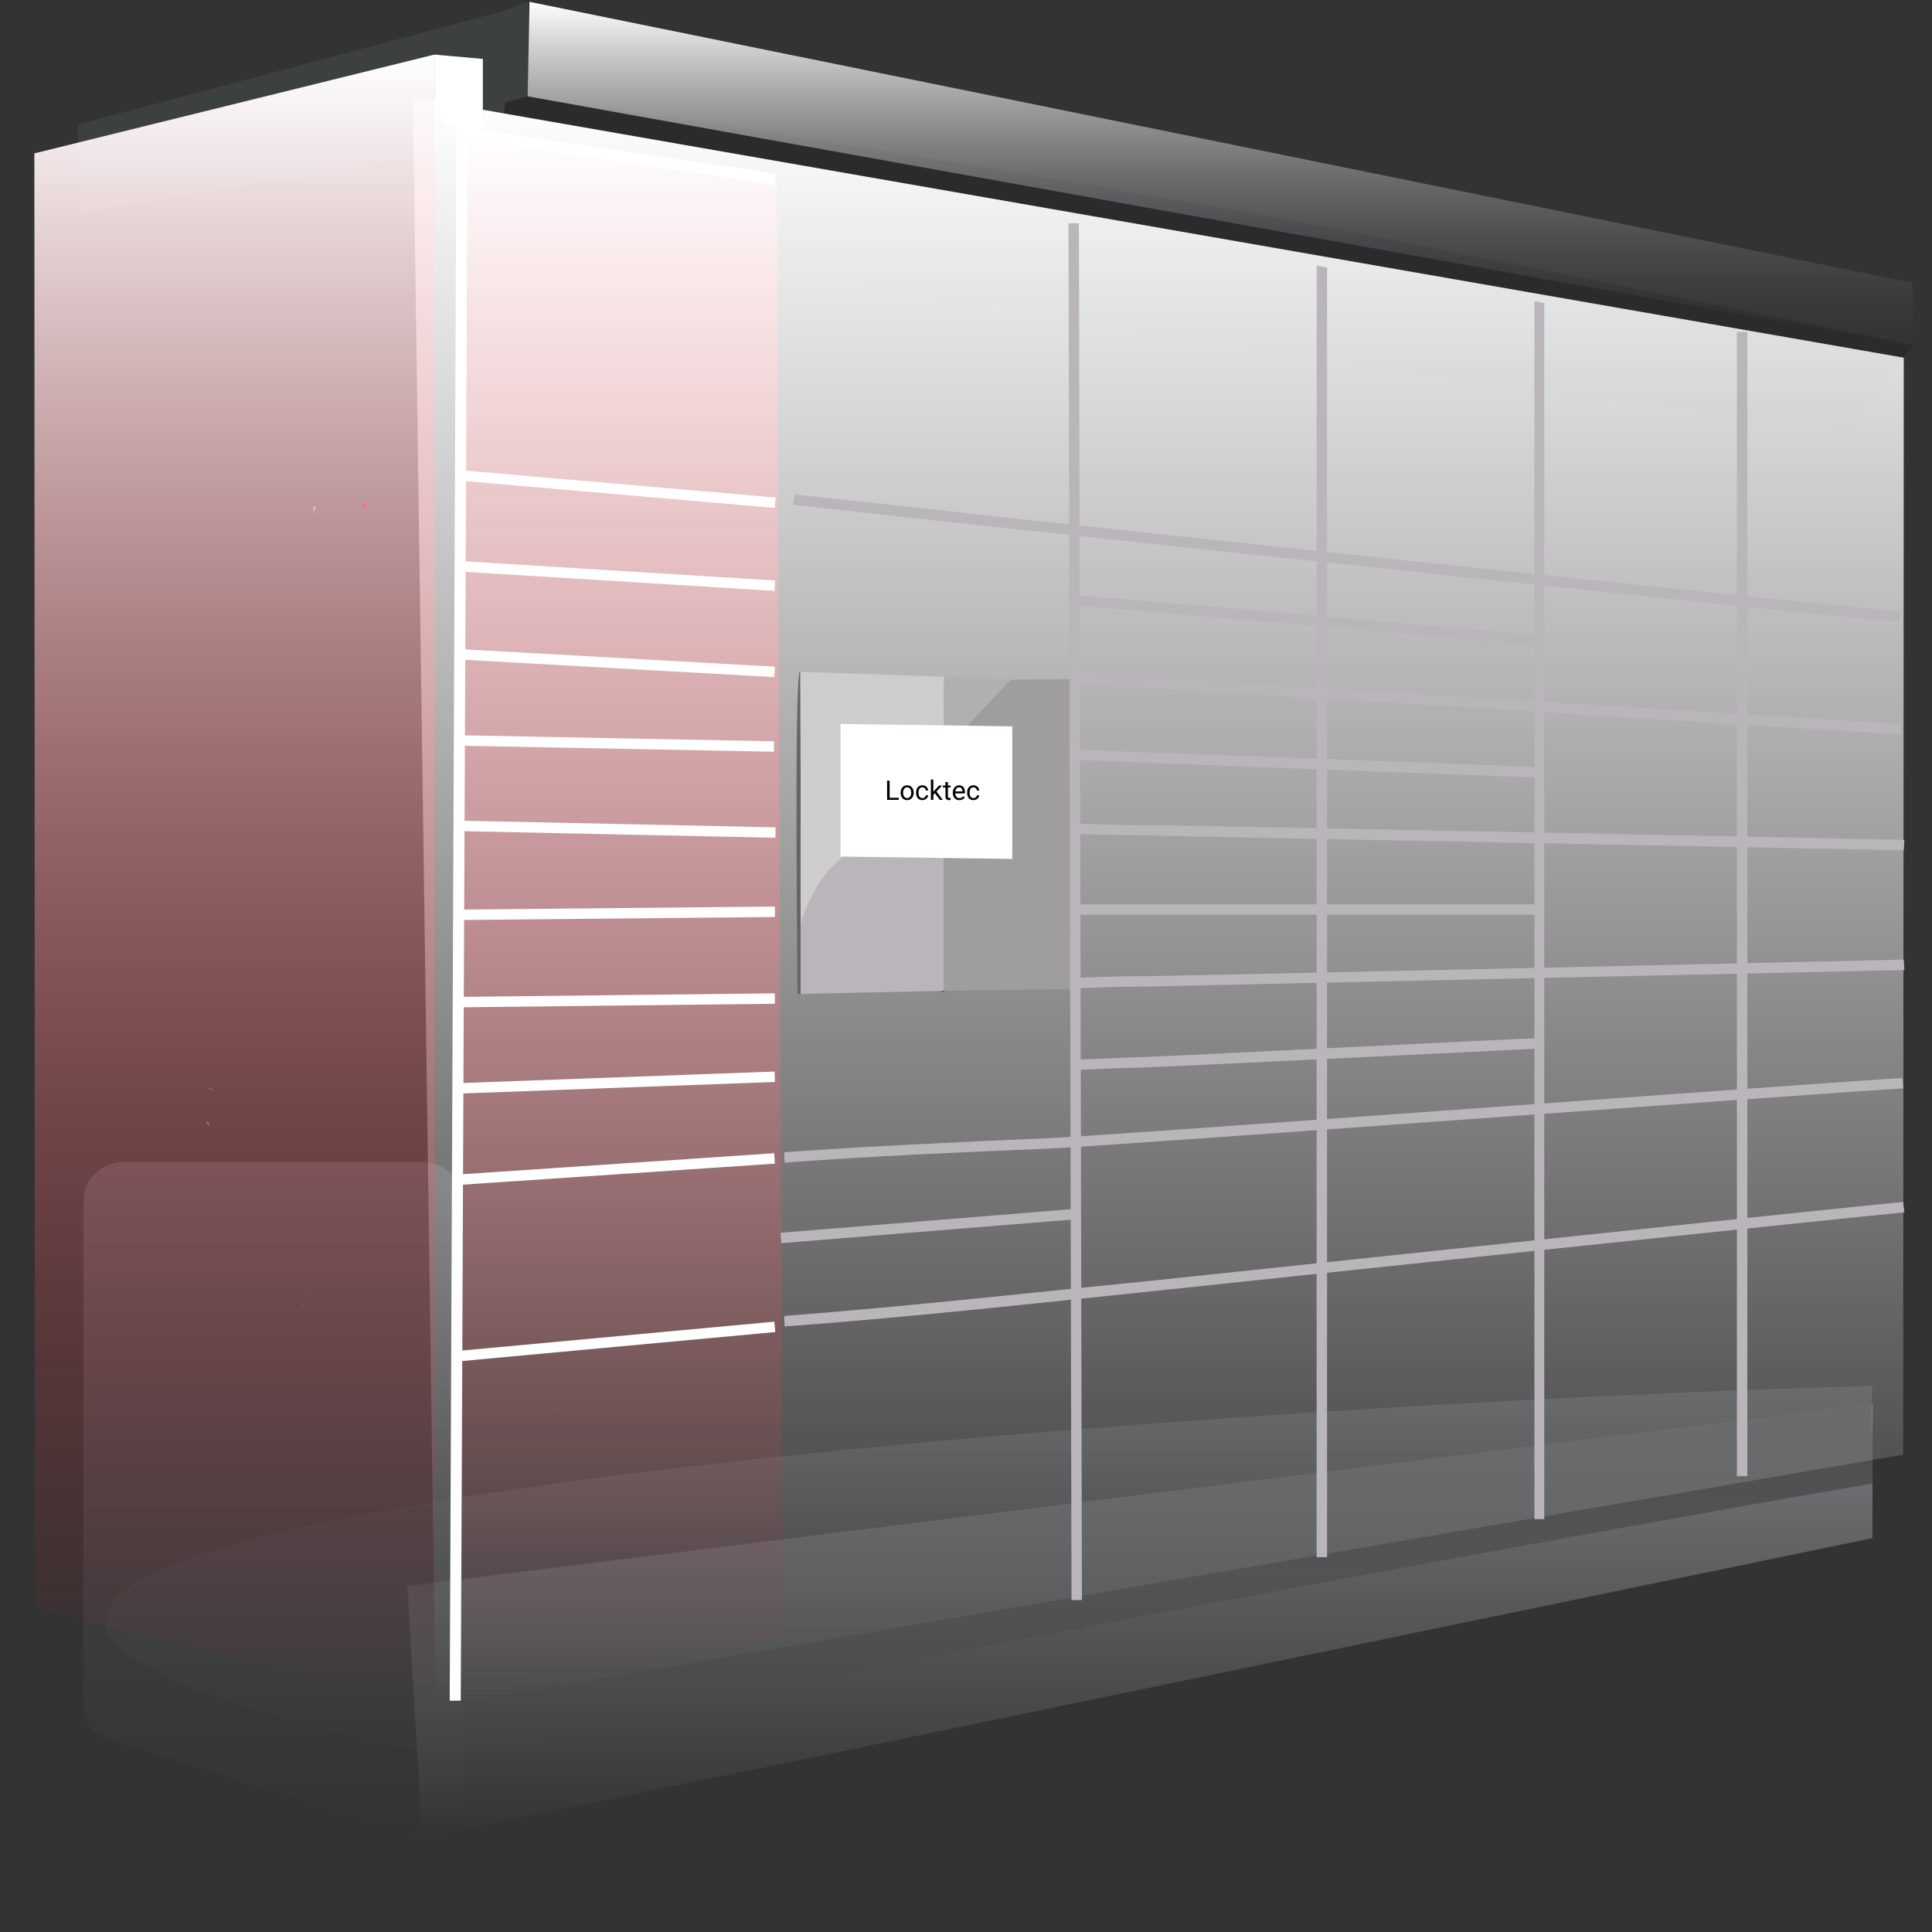 <svg width="500" height="500" viewBox="0 0 500 500" fill="none" xmlns="http://www.w3.org/2000/svg">
<rect x="0" y="0" width="500" height="500" fill="#333333" stroke="none"/>
<path d="M129.089 3.334L136.551 0.476V24.929L129.089 26.993V6.669" fill="#3D4041"/>
<path d="M495.237 89.393C477.294 85.583 365.037 62.877 345.348 59.066C246.11 40.648 136.551 24.928 136.551 24.928L128.612 26.993L129.883 58.749C186.885 67.323 388.536 103.366 479.994 110.67C485.075 102.89 489.521 96.38 495.237 89.393Z" fill="#292B2D"/>
<path d="M20.165 54.938V32.233L133.376 2.064L129.565 37.472L20.165 54.938Z" fill="#3D4041"/>
<path d="M494.919 73.198L137.028 0.476L136.551 24.928L495.237 89.394L494.919 73.198Z" fill="url(#paint0_linear_9_3)"/>
<path d="M484.598 363.29L105.43 410.448L109.241 475.707L484.598 398.063V363.29Z" fill="url(#paint1_linear_9_3)"/>
<path d="M109.241 475.707L32.074 451.413C25.405 450.143 21.594 446.809 21.594 441.092V311.051C21.594 305.176 26.199 300.73 32.074 300.73H109.241C115.116 300.73 119.721 305.335 119.721 311.051V465.386C119.085 471.261 114.481 475.707 109.241 475.707Z" fill="url(#paint2_linear_9_3)"/>
<path d="M484.598 358.685C333.122 362.496 -179.74 393.935 119.244 455.541C120.514 450.143 385.678 400.921 484.598 383.931C484.916 376.945 484.122 365.83 484.598 358.685Z" fill="url(#paint3_linear_9_3)"/>
<path d="M492.696 92.569L106.859 25.246L112.734 441.728L492.537 376.469" fill="url(#paint4_linear_9_3)"/>
<path d="M118.292 437.282L202.604 424.42L201.016 46.681L119.085 32.709L118.292 437.282Z" fill="url(#paint5_linear_9_3)"/>
<path d="M8.892 39.695L112.417 14.132L112.575 442.045L9.05 416.164L8.892 39.695Z" fill="url(#paint6_linear_9_3)"/>
<path d="M45.57 122.579L46.364 123.055L45.57 122.579Z" fill="#E8D5C4"/>
<path d="M52.715 158.94C53.192 158.94 53.192 158.94 53.192 158.463C53.192 158.622 53.192 158.94 52.715 158.94C53.192 158.94 53.192 158.94 52.715 158.94Z" fill="#EF9B65"/>
<path d="M81.137 131.47L81.613 130.994C81.613 131.47 81.137 132.264 81.137 133.058C81.137 132.582 81.137 132.264 81.137 131.47Z" fill="#DEEBF2"/>
<path d="M45.57 122.579L46.84 121.467L45.57 122.579Z" fill="#ECF2F7"/>
<path d="M53.985 291.045C53.985 291.521 53.509 290.251 53.509 290.251C53.985 290.41 53.985 290.727 53.985 291.045Z" fill="#DAA679"/>
<path d="M53.985 281.677C54.462 281.677 55.256 282.153 55.732 282.153C55.256 281.994 54.462 281.994 53.985 281.677Z" fill="#E4BC92"/>
<path d="M63.195 282.471C62.718 282.947 62.718 282.947 62.401 283.265C62.718 282.947 63.195 282.471 63.195 282.471Z" fill="#C92027"/>
<path d="M73.198 274.69C73.198 275.167 72.721 275.167 72.721 275.167C73.198 275.167 73.198 274.69 73.198 274.69Z" fill="#7F171C"/>
<path d="M73.198 274.691C73.198 274.214 73.516 274.214 73.198 274.691C73.516 274.214 73.516 274.691 73.198 274.691Z" fill="#C92027"/>
<path d="M74.468 196.253C74.468 196.253 74.785 196.57 74.468 196.253C74.785 196.57 74.785 196.57 74.468 196.253C74.785 196.57 74.785 196.57 74.468 196.253C74.785 196.57 74.785 196.57 74.468 196.253C74.785 196.57 74.468 196.253 74.468 196.253Z" fill="#C92027"/>
<path d="M78.279 338.996C78.279 338.996 78.597 338.996 78.279 338.996C78.597 338.996 78.597 338.996 78.279 338.996C78.597 338.996 78.597 338.996 78.279 338.996C78.597 338.996 78.597 338.996 78.279 338.996C78.597 339.473 78.597 339.473 78.279 338.996C78.597 338.996 78.597 338.996 78.279 338.996C78.597 338.996 78.597 338.996 78.279 338.996C78.597 338.996 78.597 338.996 78.279 338.996Z" fill="#44B491"/>
<path d="M78.279 337.885C78.279 337.409 78.279 337.409 78.279 337.885C78.279 337.409 78.279 337.409 78.279 337.885C78.755 337.885 78.279 338.361 78.279 338.361C78.279 337.885 78.279 337.885 78.279 337.885Z" fill="#44B491"/>
<path d="M78.596 340.267C78.596 340.743 78.596 340.743 78.596 340.267C79.073 340.743 78.596 340.267 78.596 340.267Z" fill="#44B491"/>
<path d="M79.549 334.551C79.073 335.345 79.073 335.027 79.073 335.345C79.073 334.868 79.549 334.551 79.549 334.551Z" fill="#44B491"/>
<path d="M79.867 328.835C79.867 328.358 80.343 328.041 80.343 328.041C79.867 328.835 79.867 328.835 79.867 328.835Z" fill="#44B491"/>
<path d="M82.883 346.777C82.883 347.253 83.201 347.253 82.883 346.777C82.883 347.253 82.883 346.777 82.883 346.777Z" fill="#C92027"/>
<path d="M94.474 130.2C95.268 130.2 95.268 130.994 94.474 131.47C93.998 131.47 93.998 131.47 93.68 130.994C93.68 130.518 94.474 130.518 94.474 130.2Z" fill="#ED7786"/>
<path d="M144.173 364.719C144.173 364.719 144.173 364.243 144.173 364.719C144.173 364.243 144.173 364.243 144.173 364.719C144.649 364.243 144.649 364.719 144.173 364.719C144.173 364.243 144.173 364.243 144.173 364.719Z" fill="#EC846B"/>
<path d="M244.363 256.907C243.887 256.431 242.617 256.431 243.093 255.637C243.569 255.954 244.84 256.431 244.363 256.907Z" fill="#505252"/>
<path d="M244.363 175.452C243.569 175.452 246.11 258.018 243.569 256.431L244.363 175.452Z" fill="#191617"/>
<path d="M207.526 257.225C207.367 257.225 206.415 257.225 206.415 257.225C206.415 257.225 205.462 174.023 207.05 173.706L207.526 257.225Z" fill="#656566"/>
<path d="M207.209 173.865L244.363 175.135L244.046 254.366L207.209 257.225V173.865Z" fill="#CFCCCE"/>
<path d="M261.512 175.929L244.205 194.189L243.887 256.431L277.707 255.954V175.77" fill="#9F9D9E"/>
<path d="M244.363 175.135L244.204 194.347L261.512 175.929L244.363 175.135Z" fill="#B2B0AF"/>
<path d="M216.735 223.087C210.225 228.326 207.209 239.124 207.209 239.124V257.225L244.205 256.431C244.205 256.431 244.205 194.506 244.205 194.189L232.455 206.574" fill="#BAB5BA"/>
<path d="M112.417 26.199V14.132L124.96 15.243V33.503L115.751 32.709L112.417 26.199Z" fill="white"/>
<path d="M491.585 161.003C455.224 157.669 301.842 141.156 253.255 135.916C235.313 134.011 218.8 132.105 205.303 130.676L205.621 127.977C219.117 129.406 235.63 131.153 253.573 133.217C302.159 138.457 455.541 154.97 491.902 158.304L491.585 161.003Z" fill="#BAB5BA"/>
<path d="M279.221 57.794L276.522 57.8L277.306 414.103L280.005 414.097L279.221 57.794Z" fill="#BAB5BA"/>
<path d="M398.222 167.037C385.36 166.084 330.105 161.003 317.402 160.051C304.382 158.939 291.045 157.669 277.707 156.716L277.866 154.017C291.204 155.129 304.7 156.24 317.72 157.352C330.422 158.463 385.519 163.385 398.38 164.338L398.222 167.037Z" fill="#BAB5BA"/>
<path d="M397.587 201.175C390.441 201.016 307.399 197.841 300.413 197.523C293.585 197.205 286.281 196.888 279.136 196.729L279.295 194.03C286.281 194.189 293.585 194.665 300.572 194.824C307.558 195.141 390.6 198.158 397.745 198.476L397.587 201.175Z" fill="#BAB5BA"/>
<path d="M397.586 234.043H278.342V236.742H397.586V234.043Z" fill="#BAB5BA"/>
<path d="M278.66 276.913L278.501 274.214C284.217 274.055 289.616 273.738 295.173 273.579C301.365 273.42 392.506 268.815 398.38 268.657L398.539 271.356C392.506 271.674 301.366 276.119 295.332 276.278C289.775 276.437 284.217 276.596 278.66 276.913Z" fill="#BAB5BA"/>
<path d="M277.625 312.901L201.979 319.035L202.197 321.725L277.844 315.592L277.625 312.901Z" fill="#BAB5BA"/>
<path d="M278.66 255.796L278.501 253.096C284.852 252.779 291.045 252.62 297.078 252.62C301.366 252.62 488.568 248.492 492.696 248.333L492.855 251.032C488.727 251.191 301.524 255.16 297.237 255.319C291.204 255.319 284.852 255.478 278.66 255.796Z" fill="#BAB5BA"/>
<path d="M203.08 300.889L202.922 298.19C225.786 296.602 249.127 295.491 271.832 294.538C288.822 293.744 475.389 279.93 492.379 278.977L492.537 281.677C475.23 282.629 288.663 296.443 271.832 297.237C249.285 298.19 226.103 299.143 203.08 300.889Z" fill="#BAB5BA"/>
<path d="M203.08 343.284L202.922 340.584C235.472 338.044 268.339 334.392 300.254 331.216C319.943 329.152 472.69 312.956 492.537 311.051L492.855 313.75C473.007 315.656 320.102 331.851 300.572 333.916C268.498 337.25 235.63 340.902 203.08 343.284Z" fill="#BAB5BA"/>
<path d="M492.696 220.07C487.933 219.911 303.112 216.418 298.666 216.259C291.997 216.1 284.852 216.1 277.866 215.783L278.025 213.084C285.011 213.401 292.156 213.56 298.825 213.56C303.43 213.56 488.25 217.212 492.855 217.371L492.696 220.07Z" fill="#BAB5BA"/>
<path d="M277.707 176.723L277.866 174.024L492.061 187.361L491.902 190.06L277.707 176.723Z" fill="#BAB5BA"/>
<path d="M119.271 121.699L119.038 124.388L200.507 131.451L200.74 128.762L119.271 121.699Z" fill="white"/>
<path d="M119.149 145.206L118.983 147.9L200.441 152.923L200.607 150.228L119.149 145.206Z" fill="white"/>
<path d="M119.065 167.984L118.915 170.679L200.397 175.233L200.548 172.538L119.065 167.984Z" fill="white"/>
<path d="M118.896 190.278L118.844 192.977L200.282 194.546L200.334 191.848L118.896 190.278Z" fill="white"/>
<path d="M119.276 212.39L119.219 215.089L200.657 216.814L200.714 214.115L119.276 212.39Z" fill="white"/>
<path d="M200.534 234.615L119.08 235.397L119.106 238.097L200.56 237.314L200.534 234.615Z" fill="white"/>
<path d="M200.515 257.072L119.069 257.993L119.099 260.692L200.545 259.771L200.515 257.072Z" fill="white"/>
<path d="M200.458 277.316L119.061 280.309L119.16 283.006L200.557 280.013L200.458 277.316Z" fill="white"/>
<path d="M200.35 298.454L118.925 303.942L119.106 306.635L200.532 301.147L200.35 298.454Z" fill="white"/>
<path d="M200.393 342.046L118.972 349.58L119.221 352.268L200.641 344.734L200.393 342.046Z" fill="white"/>
<path d="M119.244 440.14H116.386L118.133 32.709L200.699 44.935L200.381 47.793L120.991 35.884L119.244 440.14Z" fill="white"/>
<path d="M340.743 68.752L343.442 69.228V402.985H340.743V68.752Z" fill="#BAB5BA"/>
<path d="M397.11 77.961L399.651 78.438V393.141H397.11V77.961Z" fill="#BAB5BA"/>
<path d="M452.207 85.9H449.508V382.026H452.207V85.9Z" fill="#BAB5BA"/>
<path d="M261.988 187.979V222.293L217.529 221.675V187.361L261.988 187.979Z" fill="white"/>
<path d="M232.596 206.463V207H230.107V206.463H232.596ZM230.237 202.023V207H229.578V202.023H230.237ZM233.088 205.192V205.113C233.088 204.847 233.127 204.599 233.204 204.372C233.282 204.141 233.393 203.942 233.539 203.773C233.685 203.603 233.861 203.47 234.069 203.377C234.276 203.281 234.509 203.233 234.766 203.233C235.026 203.233 235.259 203.281 235.467 203.377C235.676 203.47 235.854 203.603 236 203.773C236.148 203.942 236.261 204.141 236.338 204.372C236.416 204.599 236.455 204.847 236.455 205.113V205.192C236.455 205.458 236.416 205.706 236.338 205.934C236.261 206.161 236.148 206.361 236 206.532C235.854 206.7 235.678 206.833 235.47 206.928C235.265 207.022 235.033 207.068 234.773 207.068C234.513 207.068 234.28 207.022 234.072 206.928C233.865 206.833 233.687 206.7 233.539 206.532C233.393 206.361 233.282 206.161 233.204 205.934C233.127 205.706 233.088 205.458 233.088 205.192ZM233.72 205.113V205.192C233.72 205.376 233.742 205.551 233.785 205.715C233.828 205.877 233.893 206.02 233.98 206.146C234.069 206.271 234.179 206.37 234.312 206.443C234.444 206.514 234.597 206.549 234.773 206.549C234.946 206.549 235.098 206.514 235.228 206.443C235.36 206.37 235.469 206.271 235.556 206.146C235.642 206.02 235.707 205.877 235.75 205.715C235.796 205.551 235.819 205.376 235.819 205.192V205.113C235.819 204.931 235.796 204.759 235.75 204.597C235.707 204.433 235.641 204.288 235.552 204.163C235.466 204.035 235.356 203.935 235.224 203.862C235.094 203.789 234.942 203.753 234.766 203.753C234.593 203.753 234.44 203.789 234.308 203.862C234.178 203.935 234.069 204.035 233.98 204.163C233.893 204.288 233.828 204.433 233.785 204.597C233.742 204.759 233.72 204.931 233.72 205.113ZM238.728 206.549C238.878 206.549 239.017 206.518 239.145 206.457C239.272 206.395 239.377 206.311 239.459 206.204C239.541 206.094 239.588 205.97 239.599 205.831H240.201C240.189 206.05 240.115 206.254 239.979 206.443C239.844 206.63 239.667 206.781 239.449 206.897C239.23 207.011 238.99 207.068 238.728 207.068C238.45 207.068 238.207 207.019 238 206.921C237.794 206.823 237.624 206.689 237.487 206.518C237.352 206.347 237.251 206.151 237.183 205.93C237.117 205.707 237.083 205.471 237.083 205.223V205.079C237.083 204.831 237.117 204.596 237.183 204.375C237.251 204.152 237.352 203.955 237.487 203.784C237.624 203.613 237.794 203.478 238 203.38C238.207 203.282 238.45 203.233 238.728 203.233C239.017 203.233 239.27 203.293 239.486 203.411C239.703 203.527 239.873 203.687 239.996 203.89C240.121 204.09 240.189 204.318 240.201 204.573H239.599C239.588 204.421 239.544 204.283 239.469 204.16C239.396 204.037 239.296 203.939 239.168 203.866C239.043 203.791 238.896 203.753 238.728 203.753C238.534 203.753 238.371 203.792 238.239 203.869C238.109 203.944 238.005 204.047 237.928 204.177C237.853 204.304 237.798 204.447 237.764 204.604C237.732 204.759 237.716 204.917 237.716 205.079V205.223C237.716 205.384 237.732 205.544 237.764 205.701C237.796 205.858 237.849 206.001 237.924 206.128C238.002 206.256 238.105 206.359 238.235 206.436C238.368 206.511 238.532 206.549 238.728 206.549ZM241.547 201.75V207H240.912V201.75H241.547ZM243.807 203.302L242.193 205.028L241.291 205.964L241.24 205.291L241.886 204.519L243.034 203.302H243.807ZM243.229 207L241.91 205.236L242.238 204.672L243.974 207H243.229ZM246.008 203.302V203.787H244.008V203.302H246.008ZM244.685 202.403H245.317V206.084C245.317 206.209 245.337 206.304 245.375 206.368C245.414 206.431 245.464 206.474 245.526 206.494C245.587 206.515 245.653 206.525 245.724 206.525C245.777 206.525 245.831 206.52 245.888 206.511C245.947 206.5 245.992 206.491 246.021 206.484L246.025 207C245.975 207.016 245.909 207.031 245.827 207.044C245.747 207.06 245.65 207.068 245.536 207.068C245.381 207.068 245.239 207.038 245.109 206.976C244.979 206.915 244.875 206.812 244.798 206.668C244.723 206.523 244.685 206.327 244.685 206.081V202.403ZM248.284 207.068C248.027 207.068 247.793 207.025 247.583 206.938C247.376 206.85 247.197 206.725 247.047 206.566C246.899 206.406 246.785 206.217 246.705 205.999C246.625 205.78 246.585 205.541 246.585 205.281V205.137C246.585 204.836 246.63 204.569 246.719 204.334C246.808 204.097 246.928 203.896 247.081 203.732C247.234 203.568 247.407 203.444 247.601 203.36C247.794 203.276 247.995 203.233 248.202 203.233C248.466 203.233 248.694 203.279 248.886 203.37C249.079 203.461 249.238 203.589 249.361 203.753C249.484 203.915 249.575 204.106 249.634 204.327C249.694 204.546 249.723 204.785 249.723 205.045V205.329H246.961V204.812H249.091V204.765C249.082 204.601 249.048 204.441 248.988 204.286C248.931 204.131 248.84 204.004 248.715 203.903C248.59 203.803 248.419 203.753 248.202 203.753C248.059 203.753 247.926 203.784 247.806 203.845C247.685 203.904 247.581 203.993 247.495 204.112C247.408 204.23 247.341 204.375 247.293 204.546C247.245 204.717 247.221 204.914 247.221 205.137V205.281C247.221 205.456 247.245 205.621 247.293 205.776C247.343 205.929 247.415 206.063 247.508 206.18C247.604 206.296 247.719 206.387 247.854 206.453C247.99 206.519 248.145 206.552 248.318 206.552C248.542 206.552 248.731 206.507 248.886 206.416C249.041 206.324 249.176 206.202 249.292 206.05L249.675 206.354C249.596 206.475 249.494 206.59 249.371 206.699C249.248 206.809 249.097 206.897 248.917 206.966C248.739 207.034 248.528 207.068 248.284 207.068ZM251.941 206.549C252.092 206.549 252.231 206.518 252.358 206.457C252.486 206.395 252.591 206.311 252.673 206.204C252.755 206.094 252.802 205.97 252.813 205.831H253.415C253.403 206.05 253.329 206.254 253.192 206.443C253.058 206.63 252.881 206.781 252.663 206.897C252.444 207.011 252.203 207.068 251.941 207.068C251.663 207.068 251.421 207.019 251.213 206.921C251.008 206.823 250.837 206.689 250.701 206.518C250.566 206.347 250.465 206.151 250.396 205.93C250.33 205.707 250.297 205.471 250.297 205.223V205.079C250.297 204.831 250.33 204.596 250.396 204.375C250.465 204.152 250.566 203.955 250.701 203.784C250.837 203.613 251.008 203.478 251.213 203.38C251.421 203.282 251.663 203.233 251.941 203.233C252.231 203.233 252.484 203.293 252.7 203.411C252.917 203.527 253.086 203.687 253.209 203.89C253.335 204.09 253.403 204.318 253.415 204.573H252.813C252.802 204.421 252.758 204.283 252.683 204.16C252.61 204.037 252.51 203.939 252.382 203.866C252.257 203.791 252.11 203.753 251.941 203.753C251.748 203.753 251.585 203.792 251.453 203.869C251.323 203.944 251.219 204.047 251.142 204.177C251.066 204.304 251.012 204.447 250.978 204.604C250.946 204.759 250.93 204.917 250.93 205.079V205.223C250.93 205.384 250.946 205.544 250.978 205.701C251.009 205.858 251.063 206.001 251.138 206.128C251.216 206.256 251.319 206.359 251.449 206.436C251.581 206.511 251.745 206.549 251.941 206.549Z" fill="black"/>
<defs>
<linearGradient id="paint0_linear_9_3" x1="315.894" y1="0.476" x2="315.894" y2="89.394" gradientUnits="userSpaceOnUse">
<stop stop-color="white"/>
<stop offset="1" stop-color="#545455" stop-opacity="0"/>
</linearGradient>
<linearGradient id="paint1_linear_9_3" x1="295.014" y1="363.29" x2="295.014" y2="475.707" gradientUnits="userSpaceOnUse">
<stop stop-color="#797A7D"/>
<stop offset="1" stop-color="#797A7D" stop-opacity="0"/>
</linearGradient>
<linearGradient id="paint2_linear_9_3" x1="70.657" y1="300.73" x2="70.657" y2="475.707" gradientUnits="userSpaceOnUse">
<stop stop-color="#4F4E50"/>
<stop offset="1" stop-color="#4F4E50" stop-opacity="0"/>
</linearGradient>
<linearGradient id="paint3_linear_9_3" x1="255.987" y1="358.685" x2="255.987" y2="455.541" gradientUnits="userSpaceOnUse">
<stop stop-color="#454748"/>
<stop offset="1" stop-color="#454748" stop-opacity="0"/>
</linearGradient>
<linearGradient id="paint4_linear_9_3" x1="299.778" y1="25.246" x2="299.778" y2="441.728" gradientUnits="userSpaceOnUse">
<stop stop-color="white"/>
<stop offset="1" stop-color="white" stop-opacity="0"/>
</linearGradient>
<linearGradient id="paint5_linear_9_3" x1="160.448" y1="32.709" x2="160.448" y2="437.282" gradientUnits="userSpaceOnUse">
<stop stop-color="white"/>
<stop offset="1" stop-color="#CE111E" stop-opacity="0"/>
</linearGradient>
<linearGradient id="paint6_linear_9_3" x1="60.734" y1="14.132" x2="60.734" y2="442.045" gradientUnits="userSpaceOnUse">
<stop stop-color="white"/>
<stop offset="1" stop-color="#CE111E" stop-opacity="0"/>
</linearGradient>
</defs>
</svg>
